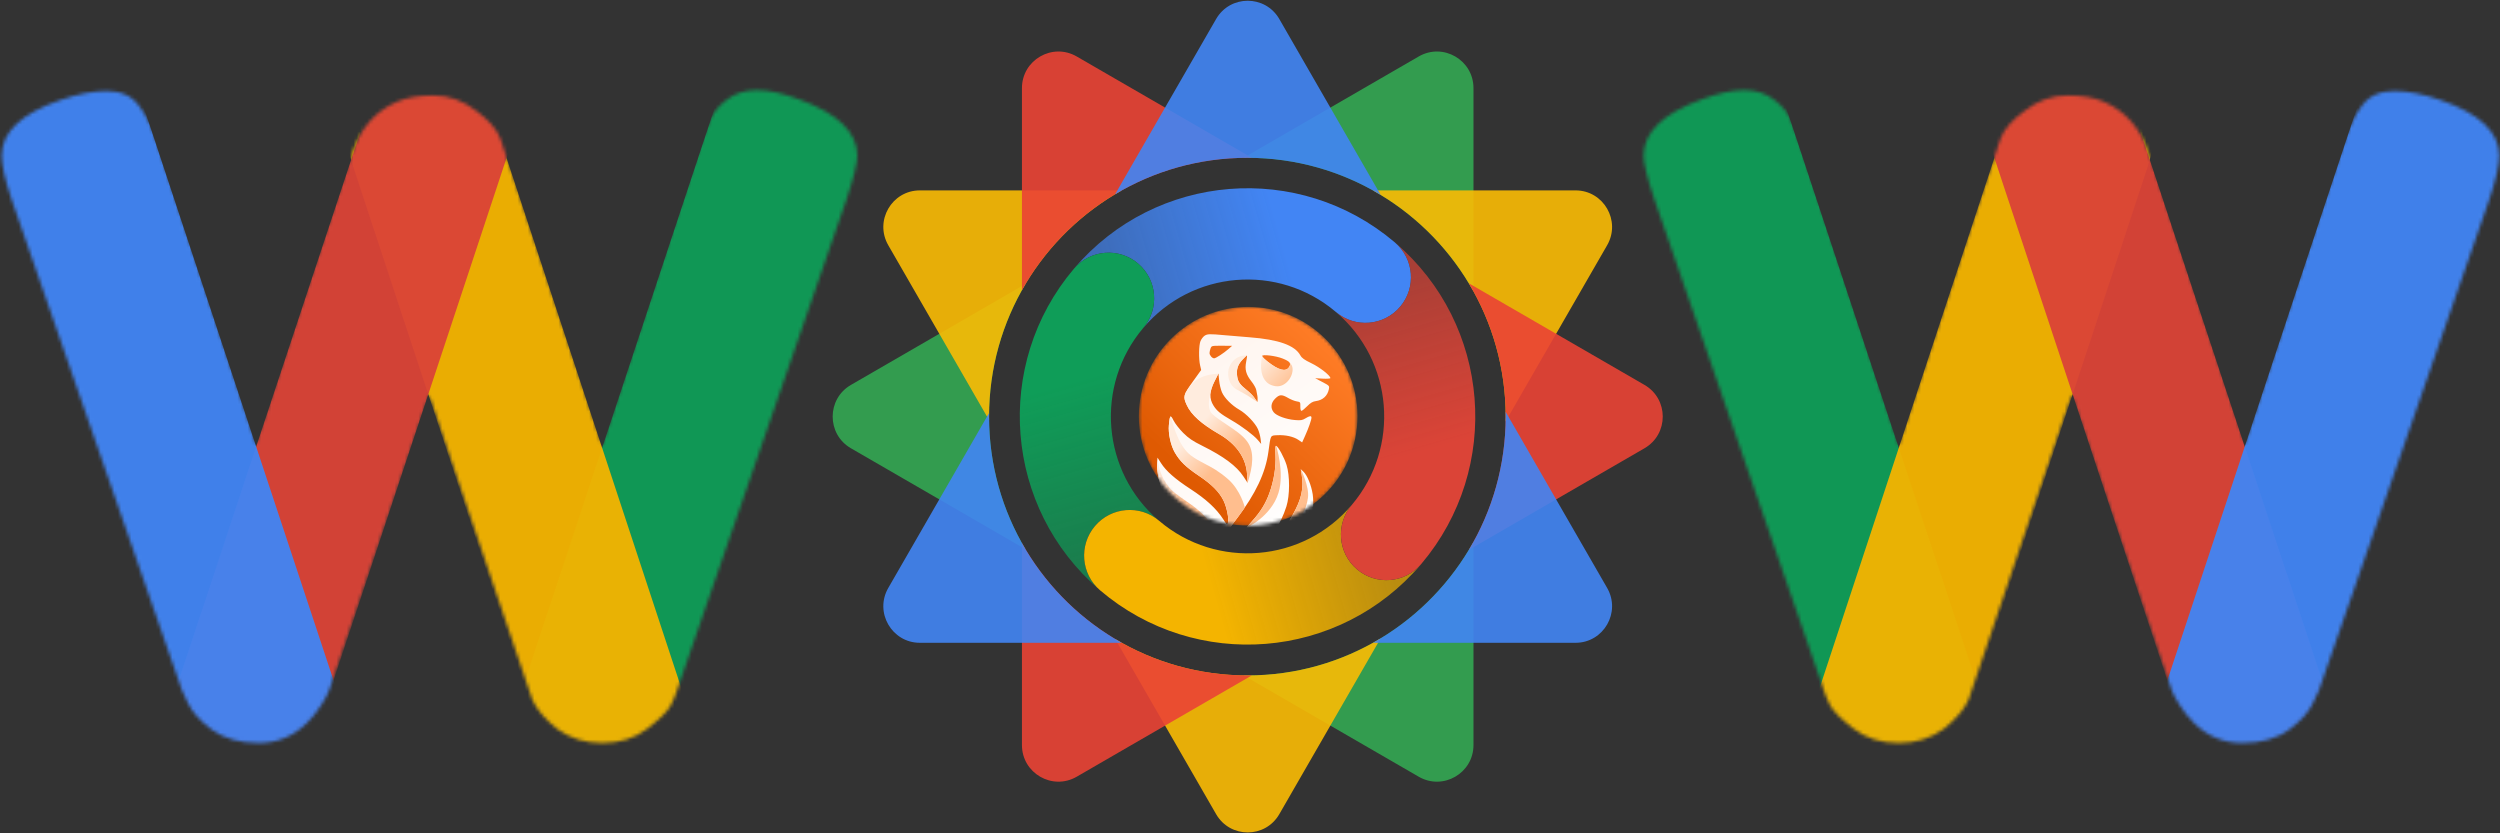 <svg width="732" height="244" viewBox="0 0 732 244" fill="none" xmlns="http://www.w3.org/2000/svg">
<rect x="0" y="0" width="732" height="244" fill="#333333" stroke="none"/>
<mask id="mask0_344_1104" style="mask-type:alpha" maskUnits="userSpaceOnUse" x="0" y="26" width="252" height="192">
<path d="M233.687 28.988C245.235 33.133 251.009 38.659 251.009 45.566C251.009 47.81 249.974 52.042 247.905 58.258L198.269 202.016C197.924 203.225 197.321 204.693 196.459 206.419C195.598 208.147 193.27 210.479 189.48 213.413C185.86 216.176 181.465 217.558 176.294 217.558C171.297 217.558 166.902 216.176 163.11 213.413C159.49 210.479 157.078 207.627 155.87 204.866L125.623 115.503C106.492 172.141 96.755 200.98 96.41 202.016C96.065 203.053 95.29 204.52 94.083 206.419C92.877 208.319 91.498 210.046 89.947 211.6C85.983 215.571 81.243 217.558 75.728 217.558C70.213 217.558 65.645 216.263 62.026 213.673C58.579 211.082 56.252 208.492 55.046 205.901L53.236 202.016L3.341 58.258C1.445 52.559 0.497 48.329 0.497 45.566C0.497 38.659 6.271 33.219 17.818 29.247C22.816 27.52 27.298 26.657 31.262 26.657C35.398 26.657 38.5 28.039 40.569 30.802C42.809 33.564 44.791 37.795 46.515 43.494L74.952 130.007L103.132 44.789C105.544 37.536 109.939 32.528 116.316 29.765C119.074 28.557 122.608 27.952 126.916 27.952C131.397 27.952 135.534 29.42 139.325 32.356C143.117 35.119 145.53 37.882 146.563 40.645L176.294 130.525L204.733 43.494C206.111 39.522 207.231 36.587 208.094 34.687C208.954 32.787 210.505 30.974 212.746 29.247C215.159 27.348 218.089 26.398 221.535 26.398C224.983 26.398 229.034 27.262 233.687 28.988Z" fill="black"/>
</mask>
<g mask="url(#mask0_344_1104)">
<path d="M197.608 231.227C193.116 244.798 178.492 252.154 164.946 247.655C151.399 243.158 144.06 228.509 148.554 214.938L211.413 25.073C215.905 11.502 230.529 4.147 244.075 8.645C257.622 13.144 264.961 27.792 260.468 41.363L197.608 231.227Z" fill="#0F9D58" fill-opacity="0.95"/>
<path d="M158.282 215.203C162.042 226.613 174.323 232.809 185.712 229.043C197.1 225.278 203.283 212.976 199.522 201.567L144.503 34.668C140.742 23.259 128.461 17.062 117.073 20.828C105.684 24.593 99.501 36.895 103.262 48.304L158.282 215.203Z" fill="#F4B400" fill-opacity="0.95"/>
<path d="M92.938 213.516C89.198 224.811 77.026 230.934 65.751 227.19C54.476 223.445 48.368 211.253 52.107 199.958L110.185 24.532C113.925 13.236 126.097 7.115 137.372 10.859C148.648 14.603 154.756 26.795 151.015 38.091L92.938 213.516Z" fill="#DB4437" fill-opacity="0.95"/>
<path d="M56.745 239.33C61.217 252.839 75.773 260.16 89.256 255.683C102.739 251.206 110.044 236.626 105.572 223.117L42.638 33.024C38.166 19.516 23.61 12.195 10.127 16.673C-3.357 21.15 -10.662 35.73 -6.189 49.238L56.745 239.33Z" fill="#4285F4" fill-opacity="0.95"/>
</g>
<mask id="mask1_344_1104" style="mask-type:alpha" maskUnits="userSpaceOnUse" x="481" y="26" width="251" height="192">
<path d="M498.581 28.988C487.033 33.133 481.259 38.659 481.259 45.566C481.259 47.81 482.293 52.042 484.361 58.258L533.999 202.016C534.343 203.225 534.946 204.693 535.807 206.419C536.669 208.147 538.996 210.479 542.788 213.413C546.407 216.176 550.801 217.558 555.972 217.558C560.97 217.558 565.366 216.176 569.158 213.413C572.776 210.479 575.189 207.627 576.396 204.866L606.643 115.503C625.775 172.141 635.513 200.98 635.857 202.016C636.202 203.053 636.977 204.52 638.184 206.419C639.39 208.319 640.769 210.046 642.32 211.6C646.284 215.571 651.024 217.558 656.539 217.558C662.054 217.558 666.621 216.263 670.241 213.673C673.688 211.082 676.015 208.492 677.221 205.901L679.03 202.016L728.927 58.258C730.822 52.559 731.77 48.329 731.77 45.566C731.77 38.659 725.996 33.219 714.449 29.247C709.451 27.52 704.97 26.657 701.004 26.657C696.87 26.657 693.766 28.039 691.699 30.802C689.458 33.564 687.474 37.795 685.753 43.494L657.315 130.007L629.136 44.789C626.722 37.536 622.327 32.528 615.951 29.765C613.192 28.557 609.659 27.952 605.351 27.952C600.869 27.952 596.733 29.42 592.941 32.356C589.15 35.119 586.737 37.882 585.703 40.645L555.972 130.525L527.535 43.494C526.156 39.522 525.036 36.587 524.174 34.687C523.312 32.787 521.762 30.974 519.521 29.247C517.108 27.348 514.178 26.398 510.731 26.398C507.284 26.398 503.234 27.262 498.581 28.988Z" fill="black"/>
</mask>
<g mask="url(#mask1_344_1104)">
<path d="M534.657 231.227C539.151 244.798 553.775 252.154 567.321 247.655C580.866 243.158 588.206 228.509 583.714 214.938L520.854 25.073C516.361 11.502 501.738 4.147 488.191 8.645C474.645 13.144 467.306 27.792 471.8 41.363L534.657 231.227Z" fill="#0F9D58" fill-opacity="0.95"/>
<path d="M573.987 215.203C570.226 226.613 557.944 232.809 546.557 229.043C535.168 225.278 528.985 212.976 532.747 201.567L587.765 34.668C591.527 23.259 603.807 17.062 615.196 20.828C626.585 24.593 632.767 36.895 629.006 48.304L573.987 215.203Z" fill="#F4B400" fill-opacity="0.95"/>
<path d="M639.331 213.516C643.07 224.811 655.243 230.934 666.517 227.19C677.792 223.445 683.9 211.253 680.161 199.958L622.083 24.532C618.343 13.236 606.171 7.115 594.896 10.859C583.621 14.603 577.513 26.795 581.252 38.091L639.331 213.516Z" fill="#DB4437" fill-opacity="0.95"/>
<path d="M675.522 239.33C671.05 252.839 656.494 260.16 643.01 255.683C629.527 251.206 622.222 236.626 626.694 223.117L689.628 33.024C694.1 19.516 708.656 12.195 722.139 16.673C735.622 21.15 742.927 35.73 738.455 49.238L675.522 239.33Z" fill="#4285F4" fill-opacity="0.95"/>
</g>
<path fill-rule="evenodd" clip-rule="evenodd" d="M249.152 112.705C242.026 116.826 242.026 127.13 249.152 131.252L300.267 160.819C293.49 149.464 289.594 136.181 289.594 121.987C289.594 107.782 293.495 94.49 300.284 83.127L249.152 112.705ZM364.092 46.216C364.471 46.211 364.849 46.207 365.228 46.207C393.725 46.207 418.54 61.998 431.435 85.321V25.807C431.435 17.564 422.529 12.412 415.405 16.534L364.092 46.216ZM431.435 158.652C418.54 181.977 393.725 197.767 365.228 197.767C364.861 197.767 364.492 197.764 364.124 197.758L415.405 227.424C422.529 231.546 431.435 226.392 431.435 218.149V158.652Z" fill="#34A853" fill-opacity="0.9"/>
<path fill-rule="evenodd" clip-rule="evenodd" d="M440.85 123.387C440.858 122.92 440.863 122.455 440.863 121.988C440.863 93.505 425.177 68.691 401.991 55.746H461.315C469.543 55.746 474.684 64.668 470.571 71.807L440.85 123.387ZM404.237 186.925C392.847 193.807 379.499 197.768 365.229 197.768C351.087 197.768 337.852 193.878 326.53 187.111L356.074 238.381C360.188 245.52 370.472 245.52 374.584 238.381L404.237 186.925ZM289.602 123.025L260.088 71.807C255.974 64.668 261.117 55.746 269.344 55.746H328.466C305.279 68.691 289.594 93.505 289.594 121.988C289.594 122.334 289.598 122.681 289.602 123.025Z" fill="#FBBC04" fill-opacity="0.9"/>
<path fill-rule="evenodd" clip-rule="evenodd" d="M481.51 131.252C488.635 127.13 488.635 116.826 481.51 112.705L430.066 82.946C436.92 94.349 440.863 107.707 440.863 121.987C440.863 136.257 436.927 149.604 430.083 161L481.51 131.252ZM366.542 197.757C366.105 197.764 365.667 197.767 365.229 197.767C336.881 197.767 312.177 182.142 299.225 159.019V218.149C299.225 226.392 308.132 231.546 315.258 227.424L366.542 197.757ZM366.576 46.22L315.258 16.534C308.132 12.412 299.225 17.564 299.225 25.807V84.955C312.177 61.833 336.881 46.208 365.229 46.208C365.68 46.208 366.128 46.212 366.576 46.22Z" fill="#EA4335" fill-opacity="0.9"/>
<path fill-rule="evenodd" clip-rule="evenodd" d="M374.584 5.575C370.472 -1.564 360.188 -1.564 356.073 5.575L326.513 56.874C337.837 50.1 351.08 46.207 365.228 46.207C379.506 46.207 392.86 50.171 404.252 57.06L374.584 5.575ZM440.848 120.569C440.858 121.04 440.863 121.514 440.863 121.987C440.863 150.457 425.193 175.26 402.024 188.211H461.316C469.543 188.211 474.684 179.287 470.572 172.148L440.848 120.569ZM328.434 188.211C305.264 175.26 289.595 150.457 289.595 121.987C289.595 121.634 289.597 121.281 289.601 120.931L260.088 172.148C255.974 179.287 261.117 188.211 269.344 188.211H328.434Z" fill="#4285F4" fill-opacity="0.9"/>
<path fill-rule="evenodd" clip-rule="evenodd" d="M408.419 70.983C380.382 47.151 338.393 50.56 314.549 78.571C319.334 73.069 327.658 72.426 333.23 77.162C338.846 81.936 339.536 90.368 334.772 95.994L334.773 95.995C349.03 79.157 374.184 77.05 391.033 91.25C391.076 91.287 391.119 91.324 391.162 91.361C396.779 96.136 405.194 95.443 409.959 89.817C414.724 84.19 414.034 75.758 408.418 70.983H408.419Z" fill="url(#paint0_linear_344_1104)"/>
<path fill-rule="evenodd" clip-rule="evenodd" d="M314.429 78.706C290.656 106.779 294.041 148.816 321.953 172.714L322.138 172.872C316.522 168.097 315.832 159.665 320.597 154.038C325.354 148.42 333.75 147.722 339.366 152.471C322.568 138.166 320.488 112.943 334.704 96.07C334.726 96.045 334.748 96.019 334.769 95.993C339.536 90.366 338.846 81.934 333.228 77.16C327.612 72.386 319.194 73.078 314.429 78.706Z" fill="url(#paint1_linear_344_1104)"/>
<path fill-rule="evenodd" clip-rule="evenodd" d="M322.141 172.87V172.872C350.165 196.691 392.121 193.299 415.974 165.329L416.129 165.147C411.363 170.775 402.947 171.466 397.33 166.692C391.714 161.919 391.024 153.487 395.789 147.859C381.509 164.723 356.3 166.812 339.45 152.538C339.433 152.524 339.416 152.508 339.398 152.494C333.782 147.719 325.366 148.411 320.6 154.037C315.837 159.665 316.527 168.097 322.141 172.87Z" fill="url(#paint2_linear_344_1104)"/>
<path fill-rule="evenodd" clip-rule="evenodd" d="M408.605 71.138L408.474 71.028C414.042 75.81 414.712 84.205 409.962 89.814C405.213 95.423 396.838 96.129 391.222 91.408C408.01 105.732 410.066 130.972 395.81 147.836C395.803 147.843 395.796 147.851 395.789 147.86C391.024 153.487 391.715 161.919 397.331 166.693C402.948 171.467 411.364 170.775 416.127 165.148L416.129 165.149L416.2 165.064C439.895 136.989 436.489 95.013 408.605 71.138Z" fill="url(#paint3_linear_344_1104)"/>
<mask id="mask2_344_1104" style="mask-type:alpha" maskUnits="userSpaceOnUse" x="333" y="89" width="65" height="65">
<circle cx="365.463" cy="121.875" r="32.014" fill="#D9D9D9"/>
</mask>
<g mask="url(#mask2_344_1104)">
<circle cx="365.463" cy="121.875" r="32.014" fill="url(#paint4_linear_344_1104)"/>
<path fill-rule="evenodd" clip-rule="evenodd" d="M352.65 98.341C352.256 98.617 351.74 99.305 351.504 99.87C351.006 101.061 350.946 105.059 351.396 107.01L351.701 108.335L349.234 111.772C346.459 115.64 346.336 116.13 347.51 118.651C348.82 121.464 351.788 124.122 356.921 127.079C362.005 130.008 364.837 134.06 365.141 138.838L365.302 141.376L364.084 139.52C362.069 136.448 358.314 133.648 352.005 130.515C349.209 129.126 348.054 128.345 346.456 126.761C345.345 125.66 344.076 124.035 343.634 123.149C342.712 121.298 342.529 121.474 342.248 124.484C342.023 126.885 342.778 130.38 343.969 132.454C345.448 135.028 347.255 136.788 350.94 139.241C354.781 141.799 357.001 144.025 358.244 146.563C359.179 148.473 359.869 151.853 359.569 153.051C359.362 153.872 359.325 153.844 358.1 151.948C356.143 148.92 353.156 146.17 348.599 143.202C344.039 140.23 341.456 137.957 339.927 135.569L338.922 133.999L338.831 135.873C338.707 138.457 339.475 141.878 340.772 144.513C341.638 146.273 342.371 147.186 344.354 148.974C345.794 150.273 347.232 151.904 347.759 152.838L348.673 154.453H354.416H360.16L362.2 151.761C367.669 144.545 370.551 138.442 371.387 132.3C372.08 127.217 371.903 127.546 374.008 127.429C376.356 127.3 378.742 127.825 380.154 128.783L381.264 129.537L382.134 127.611C383.143 125.376 383.997 122.937 383.997 122.289C383.997 121.665 383.484 121.725 382.237 122.496C381.331 123.056 380.867 123.129 379.123 122.982C376.546 122.766 373.739 121.733 372.928 120.701C371.95 119.458 372.108 117.975 373.351 116.731C374.614 115.469 375.297 115.429 377.142 116.51C377.916 116.964 379.048 117.419 379.658 117.52C380.732 117.7 380.766 117.747 380.74 119.003C380.724 119.777 380.854 120.3 381.06 120.3C381.251 120.3 382.003 119.694 382.73 118.952C383.722 117.943 384.358 117.564 385.268 117.442C387.339 117.164 388.706 115.909 389.104 113.921C389.29 112.989 389.23 112.924 387.185 111.85L385.074 110.741L387.305 110.864C388.532 110.932 389.535 110.862 389.535 110.71C389.535 109.965 386.444 107.542 383.989 106.363C381.922 105.37 381.171 104.835 380.746 104.055C379.141 101.113 374.381 99.411 365.95 98.764C363.607 98.585 360.236 98.303 358.46 98.138C354.109 97.735 353.484 97.757 352.65 98.341ZM359.69 102.194C358.304 103.411 355.986 104.916 355.499 104.916C354.93 104.916 354.152 104.027 354.152 103.376C354.152 103.061 354.287 102.447 354.452 102.013C354.747 101.239 354.81 101.224 357.76 101.237L360.767 101.249L359.69 102.194ZM364.876 105.954C364.427 108.188 364.832 109.663 366.458 111.72C367.108 112.542 367.72 113.632 367.818 114.142C367.917 114.652 368.075 115.472 368.17 115.964C368.286 116.569 368.187 117.71 368.187 117.71C368.187 117.71 367.531 116.881 367.181 116.335C366.869 115.846 365.889 114.876 365.003 114.178C363.048 112.638 362.455 111.779 362.24 110.178C361.97 108.166 362.391 106.823 363.754 105.344C364.446 104.594 365.06 104.03 365.12 104.09C365.18 104.149 365.07 104.989 364.876 105.954ZM375.552 104.973C377.739 105.852 378.149 106.405 377.431 107.5C376.471 108.964 374.37 108.416 371.13 105.854C370.253 105.161 369.536 104.439 369.536 104.249C369.536 103.686 373.557 104.17 375.552 104.973ZM357.794 114.875C358.547 116.577 360.674 118.707 362.883 119.97C364.917 121.134 367.534 123.869 368.325 125.657C368.655 126.403 369.003 127.684 369.099 128.503L369.272 129.992L368.307 128.85C367.093 127.415 363.62 124.804 360.613 123.068C357.37 121.195 356.323 120.346 355.328 118.779C354.023 116.723 354.106 114.622 355.608 111.65L356.757 109.378L356.964 111.422C357.078 112.547 357.452 114.101 357.794 114.875ZM373.458 133.288C373.636 136.788 373.002 140.73 371.668 144.416C370.568 147.458 369.125 149.799 366.66 152.542C365.703 153.606 364.922 154.506 364.923 154.542C364.93 154.745 373.449 154.564 373.774 154.354C374.373 153.966 375.857 150.849 376.661 148.289C377.676 145.054 377.696 139.292 376.701 136.146C376.002 133.934 374.264 130.735 373.655 130.54C373.414 130.463 373.356 131.272 373.458 133.288ZM381.121 138.915C381.797 142.96 381.076 146.212 378.493 150.761C376.157 154.876 376.047 154.591 380.007 154.697L383.387 154.786L383.7 153.963C384.385 152.161 384.74 147.179 384.358 144.721C383.939 142.027 382.752 139.142 381.63 138.094L380.863 137.377L381.121 138.915ZM388.449 147.578C388.441 149.645 388.296 150.296 387.444 152.114C386.896 153.282 386.495 154.284 386.553 154.342C386.61 154.4 388.101 154.483 389.866 154.527L393.074 154.607L393.025 153.158C392.959 151.203 391.803 148.798 389.972 146.809L388.459 145.164L388.449 147.578ZM336.713 149.365C336.818 150.966 337.099 152.744 337.339 153.317C337.759 154.321 337.847 154.364 339.886 154.557C342.798 154.832 345.845 154.81 345.845 154.515C345.845 154.067 343.568 152.105 341.096 150.422C339.753 149.509 338.299 148.247 337.865 147.619C337.431 146.99 336.951 146.471 336.799 146.465C336.64 146.458 336.603 147.698 336.713 149.365Z" fill="url(#paint5_linear_344_1104)"/>
<path d="M356.921 127.079C351.788 124.122 348.82 121.464 347.51 118.651C346.756 117.032 346.537 116.252 347.211 114.876C349.165 111.651 351.235 109.781 356.757 109.378L355.608 111.65C355.211 112.435 354.913 113.161 354.713 113.84C354.713 113.84 352.835 119.269 354.956 121.224C356.105 122.283 357.624 123.292 359.173 124.322C361.451 125.835 363.796 127.393 365.14 129.224C367.398 132.301 366.852 136.495 365.302 141.376L365.141 138.838C364.837 134.06 362.005 130.008 356.921 127.079Z" fill="url(#paint6_linear_344_1104)"/>
<path d="M371.668 144.416C373.002 140.73 373.636 136.788 373.458 133.288C373.356 131.272 373.414 130.463 373.655 130.54C373.655 130.54 376.187 138.301 374.34 144.3C372.171 151.351 364.923 154.542 364.923 154.542C364.922 154.506 365.703 153.606 366.66 152.542C369.125 149.799 370.568 147.458 371.668 144.416Z" fill="url(#paint7_linear_344_1104)"/>
<path d="M378.493 150.761C381.076 146.212 381.797 142.96 381.121 138.915L380.863 137.377C380.863 137.377 383.46 142.472 382.956 145.838C381.859 153.158 376.917 154.29 376.917 154.29C376.691 153.911 377.137 153.133 378.076 151.492C378.206 151.265 378.345 151.022 378.493 150.761Z" fill="url(#paint8_linear_344_1104)"/>
<path d="M343.969 132.454C342.778 130.38 342.023 126.885 342.248 124.484C342.411 122.733 342.541 121.941 342.803 121.95C342.803 121.95 344.638 130.282 348.599 133.288C350.007 134.357 351.339 135.052 352.743 135.784C354.735 136.822 356.87 137.936 359.572 140.3C363.264 143.531 364.495 148.576 364.495 148.576C363.787 149.615 363.023 150.675 362.2 151.761L360.16 154.453L359.11 154.453L359.569 153.051C359.869 151.853 359.179 148.473 358.244 146.563C357.001 144.025 354.781 141.799 350.94 139.241C347.255 136.788 345.448 135.028 343.969 132.454Z" fill="url(#paint9_linear_344_1104)"/>
<path d="M338.831 135.873L338.922 133.999C338.922 133.999 339.111 140.395 343.969 144.301C345.189 145.282 346.276 146.024 347.321 146.738C348.875 147.8 350.336 148.798 352.005 150.424C353.511 151.89 355.572 154.454 355.572 154.454L354.416 154.453H348.673L347.759 152.838C347.232 151.904 345.794 150.273 344.354 148.974C342.371 147.186 341.638 146.273 340.772 144.513C339.475 141.878 338.707 138.457 338.831 135.873Z" fill="url(#paint10_linear_344_1104)"/>
<path fill-rule="evenodd" clip-rule="evenodd" d="M388.449 147.578C388.441 149.645 388.296 150.296 387.444 152.114C386.896 153.282 386.495 154.284 386.553 154.342C386.553 154.342 389.319 153.684 390.186 150.761C390.92 148.289 388.459 145.164 388.459 145.164L388.449 147.578Z" fill="url(#paint11_linear_344_1104)"/>
<path fill-rule="evenodd" clip-rule="evenodd" d="M365.794 116.149C366.203 116.417 366.877 116.858 368.169 117.686C367.755 117.187 367.531 116.881 367.181 116.335C366.869 115.846 365.889 114.876 365.003 114.178C363.048 112.638 362.455 111.779 362.24 110.178C361.97 108.166 362.391 106.823 363.754 105.344C364.39 104.654 364.961 104.122 365.095 104.087C365.111 104.089 365.12 104.09 365.12 104.09C365.115 104.085 365.106 104.084 365.095 104.087C364.785 104.058 361.641 103.842 360.033 107.224C359.156 109.071 359.487 112.556 362.033 113.993C363.37 114.748 364.076 115.137 364.504 115.373C364.834 115.554 364.999 115.645 365.16 115.742C365.321 115.839 365.479 115.942 365.794 116.149Z" fill="url(#paint12_linear_344_1104)"/>
<path fill-rule="evenodd" clip-rule="evenodd" d="M369.543 104.206C369.543 104.206 367.571 112.147 373.417 113.07C376.533 113.562 378.996 109.852 378.381 107.391C378.211 106.713 377.547 106.107 377.547 106.107C377.844 106.496 377.793 106.947 377.431 107.5C376.471 108.964 374.37 108.416 371.13 105.854C369.507 104.571 369.543 104.206 369.543 104.206Z" fill="url(#paint13_linear_344_1104)"/>
</g>
<defs>
<linearGradient id="paint0_linear_344_1104" x1="375.715" y1="71.395" x2="325.636" y2="85.65" gradientUnits="userSpaceOnUse">
<stop stop-color="#4285F4"/>
<stop offset="1" stop-color="#4285F4" stop-opacity="0.7"/>
</linearGradient>
<linearGradient id="paint1_linear_344_1104" x1="314.84" y1="111.471" x2="329.172" y2="161.617" gradientUnits="userSpaceOnUse">
<stop stop-color="#0F9D58"/>
<stop offset="1" stop-color="#0F9D58" stop-opacity="0.7"/>
</linearGradient>
<linearGradient id="paint2_linear_344_1104" x1="354.846" y1="172.459" x2="404.925" y2="158.205" gradientUnits="userSpaceOnUse">
<stop stop-color="#F4B400"/>
<stop offset="1" stop-color="#F4B400" stop-opacity="0.7"/>
</linearGradient>
<linearGradient id="paint3_linear_344_1104" x1="415.735" y1="132.396" x2="401.392" y2="82.294" gradientUnits="userSpaceOnUse">
<stop stop-color="#DB4437"/>
<stop offset="1" stop-color="#DB4437" stop-opacity="0.7"/>
</linearGradient>
<linearGradient id="paint4_linear_344_1104" x1="388.673" y1="100.266" x2="349.455" y2="141.084" gradientUnits="userSpaceOnUse">
<stop stop-color="#FF7C26"/>
<stop offset="1" stop-color="#DF5A02"/>
</linearGradient>
<linearGradient id="paint5_linear_344_1104" x1="388.673" y1="151.489" x2="351.056" y2="100.266" gradientUnits="userSpaceOnUse">
<stop stop-color="white"/>
<stop offset="1" stop-color="#FFF5EF"/>
</linearGradient>
<linearGradient id="paint6_linear_344_1104" x1="379.632" y1="111.728" x2="370.695" y2="103.37" gradientUnits="userSpaceOnUse">
<stop stop-color="#FFBE8E"/>
<stop offset="1" stop-color="#FFECDE"/>
</linearGradient>
<linearGradient id="paint7_linear_344_1104" x1="379.632" y1="111.728" x2="370.695" y2="103.37" gradientUnits="userSpaceOnUse">
<stop stop-color="#FFBE8E"/>
<stop offset="1" stop-color="#FFECDE"/>
</linearGradient>
<linearGradient id="paint8_linear_344_1104" x1="379.632" y1="111.728" x2="370.695" y2="103.37" gradientUnits="userSpaceOnUse">
<stop stop-color="#FFBE8E"/>
<stop offset="1" stop-color="#FFECDE"/>
</linearGradient>
<linearGradient id="paint9_linear_344_1104" x1="379.632" y1="111.728" x2="370.695" y2="103.37" gradientUnits="userSpaceOnUse">
<stop stop-color="#FFBE8E"/>
<stop offset="1" stop-color="#FFECDE"/>
</linearGradient>
<linearGradient id="paint10_linear_344_1104" x1="379.632" y1="111.728" x2="370.695" y2="103.37" gradientUnits="userSpaceOnUse">
<stop stop-color="#FFBE8E"/>
<stop offset="1" stop-color="#FFECDE"/>
</linearGradient>
<linearGradient id="paint11_linear_344_1104" x1="379.632" y1="111.728" x2="370.695" y2="103.37" gradientUnits="userSpaceOnUse">
<stop stop-color="#FFBE8E"/>
<stop offset="1" stop-color="#FFECDE"/>
</linearGradient>
<linearGradient id="paint12_linear_344_1104" x1="379.632" y1="111.728" x2="370.695" y2="103.37" gradientUnits="userSpaceOnUse">
<stop stop-color="#FFBE8E"/>
<stop offset="1" stop-color="#FFECDE"/>
</linearGradient>
<linearGradient id="paint13_linear_344_1104" x1="379.632" y1="111.728" x2="370.695" y2="103.37" gradientUnits="userSpaceOnUse">
<stop stop-color="#FFBE8E"/>
<stop offset="1" stop-color="#FFECDE"/>
</linearGradient>
</defs>
</svg>
